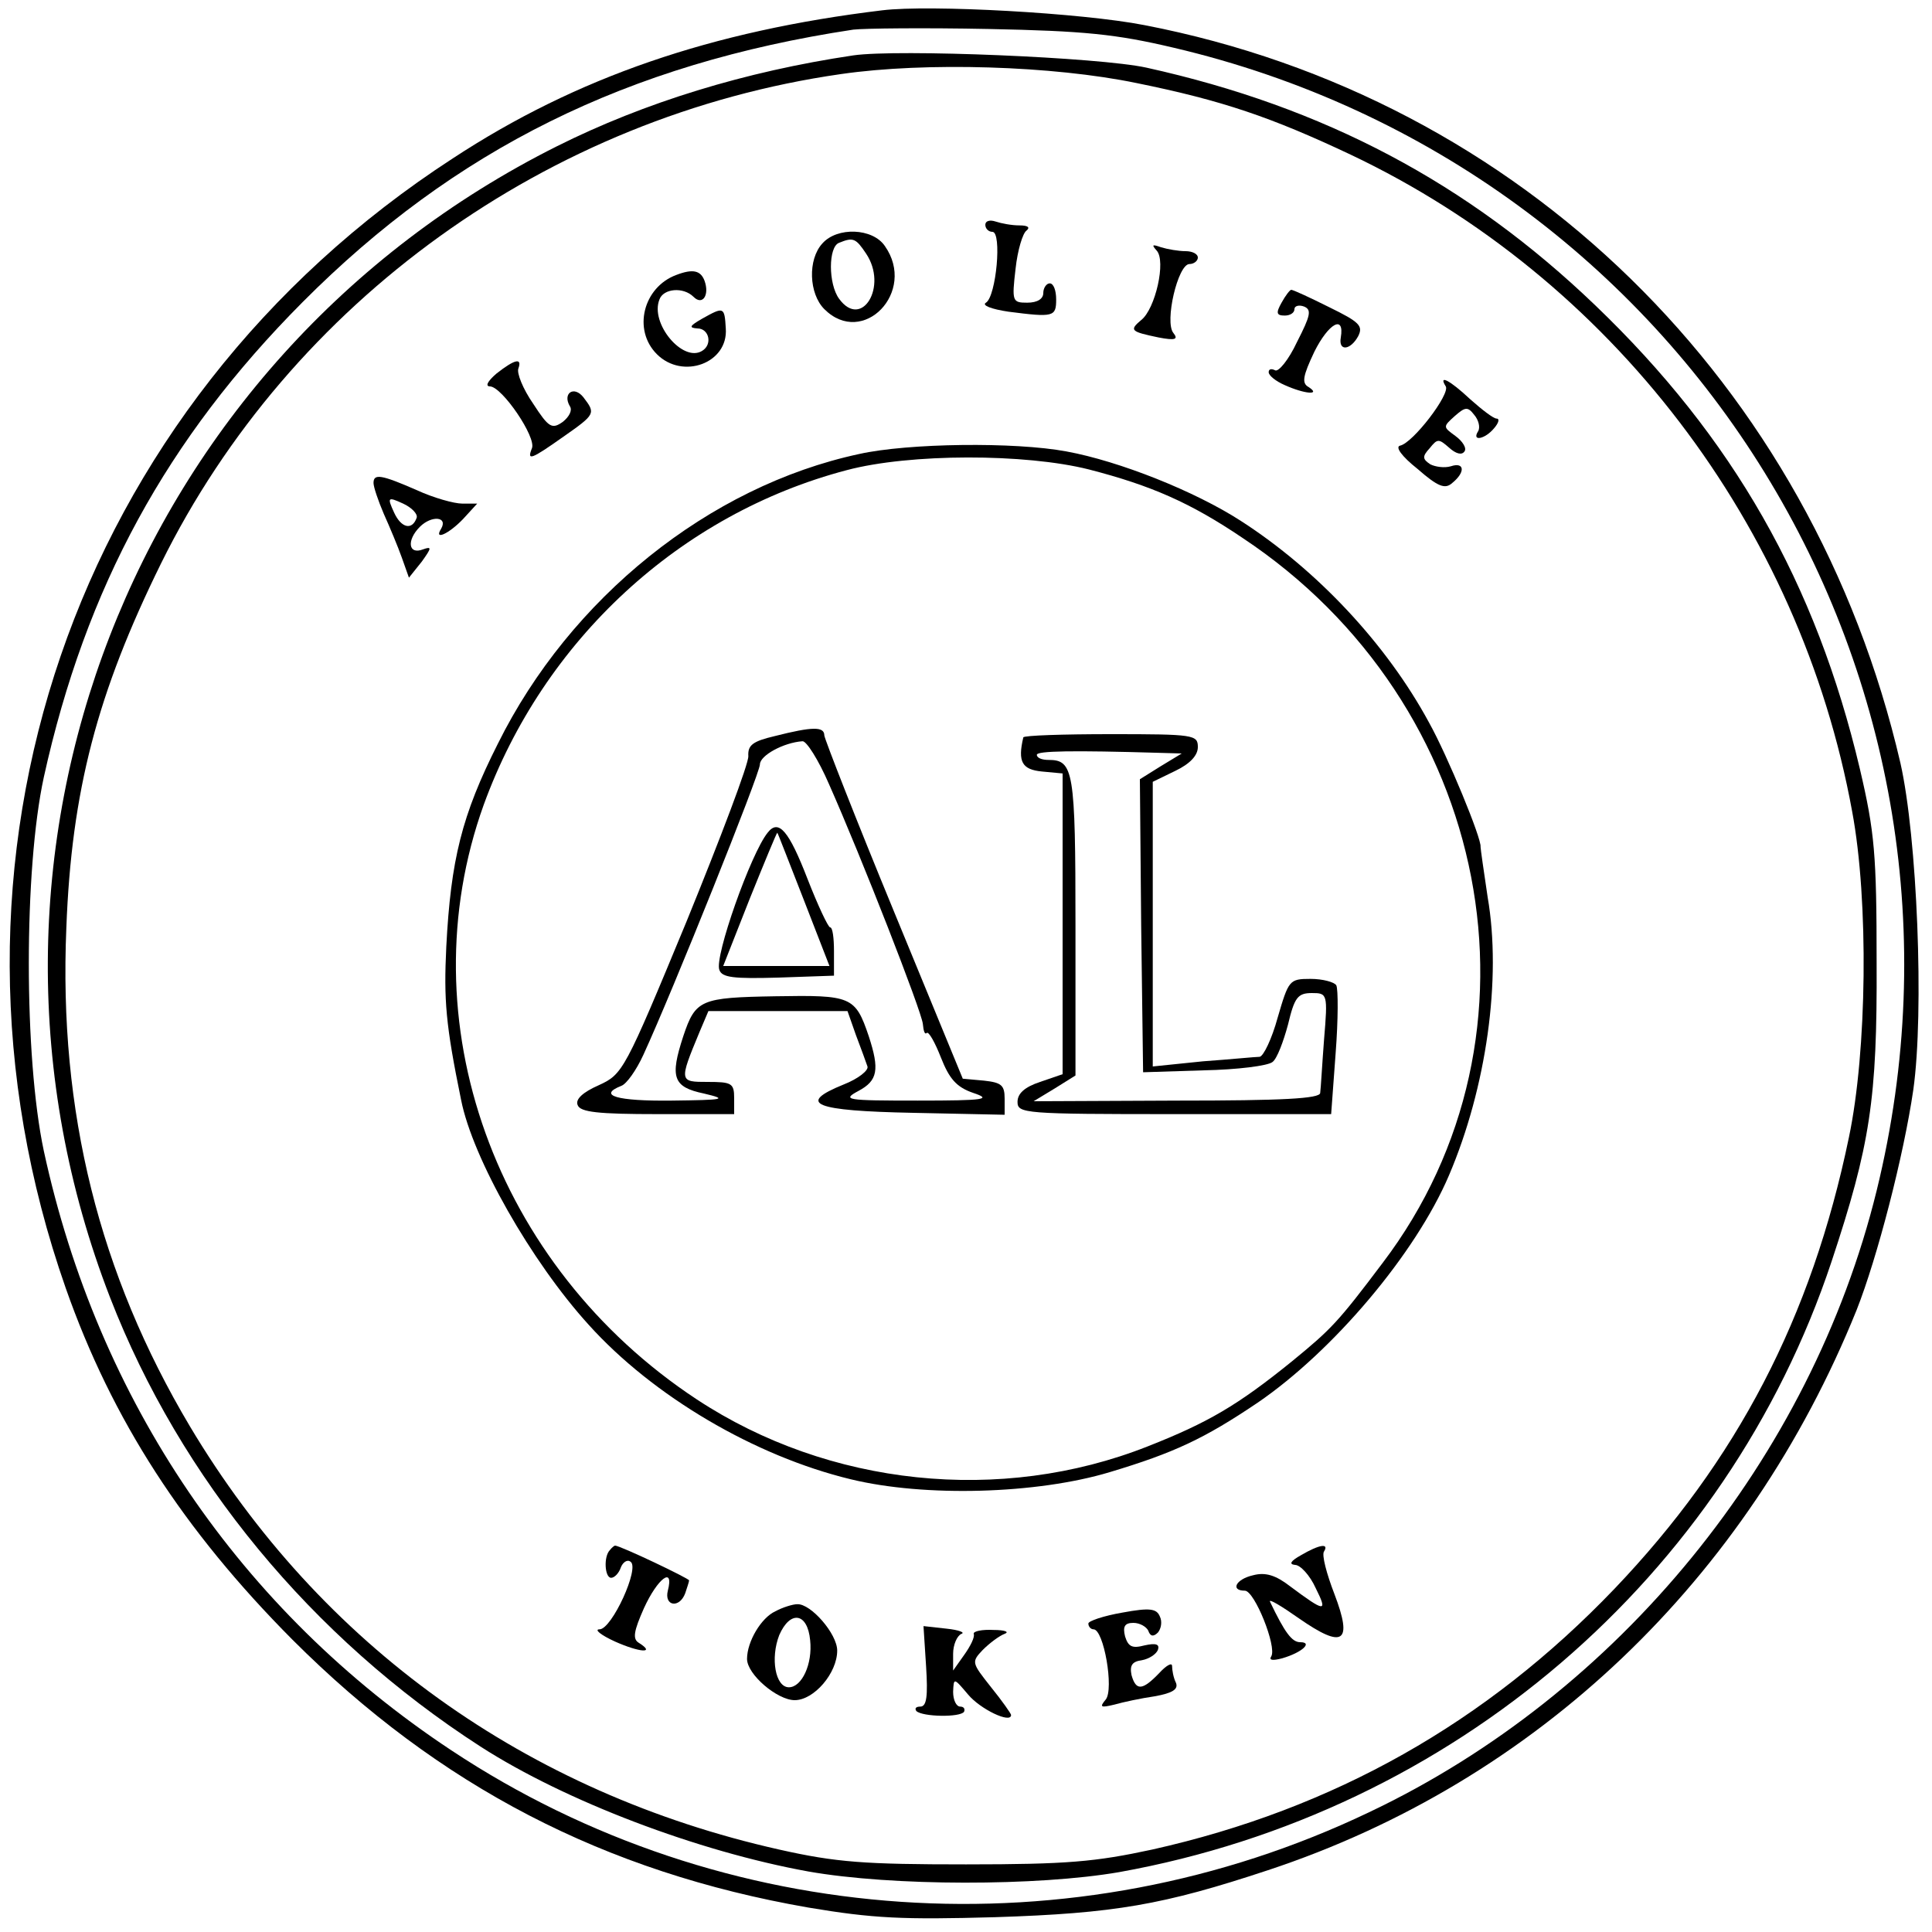 <?xml version="1.0" standalone="no"?>
<!DOCTYPE svg PUBLIC "-//W3C//DTD SVG 20010904//EN"
 "http://www.w3.org/TR/2001/REC-SVG-20010904/DTD/svg10.dtd">
<svg version="1.0" xmlns="http://www.w3.org/2000/svg"
 width="300pt" height="300pt" viewBox="0 0 300 300"
 preserveAspectRatio="xMidYMid meet">
<g transform="translate(0,300) scale(0.1,-0.1)"
fill="#000000" stroke="none">
<path d="M1370 2984 c-265 -32 -475 -104 -667 -230 -590 -383 -833 -1092 -601
-1754 72 -205 183 -376 352 -546 228 -228 485 -361 801 -416 101 -17 147 -19
290 -15 186 6 261 19 424 73 417 138 745 451 914 870 32 81 73 239 88 342 17
121 6 392 -20 507 -137 591 -589 1033 -1174 1146 -97 19 -333 32 -407 23z
m452 -58 c798 -187 1287 -982 1092 -1775 -102 -415 -400 -781 -788 -965 -460
-220 -1004 -183 -1425 96 -328 217 -549 543 -633 931 -31 146 -31 437 0 580
65 295 191 526 402 738 236 237 504 370 855 423 17 2 111 3 210 1 149 -3 198
-8 287 -29z"/>
<path d="M1325 2914 c-168 -25 -324 -73 -460 -141 -661 -331 -960 -1102 -694
-1788 109 -281 313 -528 575 -697 132 -85 338 -163 509 -194 130 -23 356 -23
483 -1 518 93 943 458 1106 948 60 181 71 252 70 464 0 168 -3 203 -26 301
-68 288 -197 515 -411 720 -198 190 -421 308 -697 369 -73 16 -386 29 -455 19z
m440 -43 c133 -27 209 -53 332 -111 405 -192 698 -576 779 -1020 26 -139 23
-373 -5 -506 -58 -280 -174 -502 -364 -701 -199 -208 -436 -342 -718 -405 -88
-19 -132 -23 -289 -23 -157 0 -201 3 -290 23 -392 88 -712 317 -915 657 -141
237 -204 489 -192 774 8 213 48 365 147 566 201 407 602 695 1056 760 131 19
329 13 459 -14z"/>
<path d="M1530 2651 c0 -6 5 -11 11 -11 15 0 6 -100 -10 -110 -7 -4 8 -10 35
-14 70 -9 74 -8 74 19 0 14 -4 25 -10 25 -5 0 -10 -7 -10 -15 0 -9 -9 -15 -25
-15 -23 0 -24 2 -18 53 3 28 11 55 17 59 6 5 2 8 -11 8 -12 0 -28 3 -37 6 -9
3 -16 1 -16 -5z"/>
<path d="M1277 2622 c-23 -25 -21 -78 3 -102 60 -60 144 27 94 98 -19 28 -74
30 -97 4z m68 -16 c34 -51 -7 -118 -42 -70 -17 23 -17 81 0 87 22 9 26 7 42
-17z"/>
<path d="M1796 2611 c15 -16 -2 -91 -24 -108 -19 -16 -16 -18 27 -27 26 -5 31
-3 23 7 -14 17 7 107 25 107 7 0 13 5 13 10 0 6 -9 10 -19 10 -11 0 -28 3 -38
6 -14 5 -15 4 -7 -5z"/>
<path d="M1050 2573 c-51 -19 -68 -85 -30 -123 40 -40 111 -14 107 40 -2 34
-3 34 -37 15 -19 -11 -21 -14 -7 -15 18 0 24 -25 7 -35 -30 -18 -81 43 -66 80
6 17 37 20 53 4 14 -14 25 3 17 25 -6 16 -18 19 -44 9z"/>
<path d="M1990 2530 c-9 -16 -8 -20 5 -20 8 0 15 4 15 10 0 5 7 7 15 4 12 -5
10 -14 -11 -55 -13 -28 -29 -47 -34 -44 -6 3 -10 2 -10 -3 0 -5 11 -14 25 -20
31 -14 57 -16 37 -3 -11 6 -9 17 9 55 22 44 47 58 41 22 -4 -22 15 -20 27 2 8
16 2 22 -45 45 -30 15 -56 27 -59 27 -2 0 -9 -9 -15 -20z"/>
<path d="M771 2420 c-14 -12 -18 -20 -10 -20 19 -1 72 -79 65 -96 -8 -20 -2
-18 49 18 50 35 50 36 31 61 -15 19 -33 6 -21 -14 4 -6 -1 -16 -11 -24 -17
-12 -22 -9 -46 28 -16 23 -26 48 -23 55 6 17 -6 14 -34 -8z"/>
<path d="M2245 2400 c7 -12 -51 -88 -71 -92 -8 -2 3 -17 27 -36 32 -28 43 -32
54 -22 21 17 19 33 -2 26 -10 -3 -24 -1 -32 3 -12 8 -13 12 -1 25 12 15 14 15
30 1 11 -10 20 -12 24 -6 4 5 -3 16 -14 24 -19 14 -20 14 -1 31 16 14 20 15
30 2 7 -8 10 -20 6 -26 -10 -16 11 -12 25 5 7 8 9 15 4 15 -5 0 -23 14 -41 30
-32 30 -50 39 -38 20z"/>
<path d="M1334 2295 c-233 -50 -449 -224 -561 -450 -56 -111 -73 -180 -80
-315 -4 -83 -1 -121 23 -238 18 -91 109 -251 198 -349 100 -111 258 -204 407
-240 115 -28 289 -23 402 11 100 30 147 52 230 108 117 80 245 231 297 353 58
136 82 305 60 432 -6 40 -11 75 -11 78 2 12 -51 141 -80 193 -66 122 -174 237
-292 313 -71 46 -189 93 -271 108 -80 15 -246 13 -322 -4z m357 -24 c97 -25
158 -52 238 -106 388 -257 487 -772 218 -1126 -70 -93 -80 -103 -141 -153 -84
-68 -130 -95 -224 -132 -228 -90 -495 -62 -700 73 -314 207 -451 589 -331 923
93 256 305 452 564 520 98 26 277 26 376 1z"/>
<path d="M1203 1857 c-34 -8 -42 -14 -41 -31 1 -11 -43 -127 -96 -257 -96
-232 -99 -237 -136 -254 -25 -11 -37 -22 -33 -31 4 -11 32 -14 124 -14 l119 0
0 25 c0 23 -4 25 -41 25 -44 0 -45 0 -13 77 l14 33 108 0 108 0 13 -37 c8 -21
16 -43 18 -49 2 -6 -14 -19 -37 -28 -74 -30 -46 -41 108 -44 l142 -3 0 25 c0
21 -5 25 -32 28 l-33 3 -107 260 c-59 143 -107 266 -108 273 0 14 -18 14 -77
-1z m84 -74 c51 -115 144 -353 146 -373 1 -11 3 -17 6 -14 3 3 13 -15 22 -38
13 -33 24 -46 50 -55 30 -10 19 -12 -86 -12 -112 0 -118 1 -92 15 30 16 33 33
16 85 -21 62 -27 64 -145 62 -116 -2 -124 -5 -143 -62 -21 -64 -16 -79 32 -89
38 -9 32 -10 -50 -11 -85 -1 -116 8 -78 23 8 3 23 24 34 48 46 100 181 437
181 451 0 14 37 34 66 36 6 1 25 -29 41 -66z"/>
<path d="M1192 1707 c-26 -32 -83 -193 -75 -213 4 -12 22 -14 92 -12 l86 3 0
38 c0 20 -2 37 -6 37 -3 0 -19 34 -35 75 -29 75 -45 94 -62 72z m56 -104 l40
-103 -82 0 -83 0 41 104 c23 57 42 103 43 103 1 -1 19 -48 41 -104z"/>
<path d="M1589 1855 c-9 -38 -2 -50 29 -53 l32 -3 0 -234 0 -233 -35 -12 c-24
-8 -35 -18 -35 -31 0 -18 10 -19 244 -19 l243 0 7 95 c4 52 4 99 1 105 -3 5
-21 10 -40 10 -33 0 -34 -2 -51 -60 -9 -33 -22 -60 -28 -61 -6 0 -46 -4 -88
-7 l-78 -8 0 221 0 221 35 17 c23 11 35 24 35 37 0 19 -6 20 -135 20 -74 0
-135 -2 -136 -5z m211 -24 l35 -1 -33 -20 -32 -20 2 -227 3 -228 94 3 c52 1
100 7 107 13 7 5 17 32 24 58 10 42 15 49 37 49 24 0 25 -1 19 -72 -3 -39 -5
-76 -6 -83 0 -9 -59 -12 -222 -12 l-223 -1 33 20 32 20 0 233 c0 241 -3 257
-42 257 -10 0 -18 3 -18 8 0 6 55 7 190 3z"/>
<path d="M580 2250 c0 -6 7 -27 16 -48 9 -20 22 -51 28 -68 l11 -31 20 25 c15
21 16 24 2 19 -23 -9 -26 14 -5 35 18 18 44 16 33 -3 -12 -19 12 -8 34 15 l22
24 -23 0 c-13 0 -45 9 -71 21 -55 24 -67 26 -67 11z m67 -54 c-7 -20 -24 -16
-35 8 -11 24 -10 25 14 14 13 -6 23 -16 21 -22z"/>
<path d="M947 593 c-10 -10 -8 -43 2 -43 5 0 12 7 15 16 3 8 10 13 15 9 15 -9
-29 -105 -48 -105 -9 0 2 -9 24 -19 38 -17 64 -19 37 -2 -10 6 -8 18 8 54 21
46 47 66 37 27 -6 -24 18 -28 27 -4 3 9 6 18 6 20 0 3 -107 54 -115 54 -1 0
-5 -3 -8 -7z"/>
<path d="M2020 585 c-16 -9 -19 -14 -9 -15 8 0 23 -16 32 -36 19 -38 15 -38
-40 3 -22 17 -38 22 -57 17 -27 -6 -36 -24 -13 -24 15 0 50 -87 41 -102 -4 -6
2 -7 17 -3 31 9 48 25 28 25 -13 0 -24 15 -47 63 -2 5 18 -7 45 -26 69 -48 84
-38 55 38 -12 31 -20 61 -16 66 8 13 -7 11 -36 -6z"/>
<path d="M1204 498 c-22 -10 -44 -47 -44 -74 0 -24 47 -64 74 -64 30 0 66 42
66 77 0 26 -41 73 -62 72 -7 0 -23 -5 -34 -11z m54 -45 c4 -37 -13 -73 -33
-73 -21 0 -29 45 -15 81 17 39 44 35 48 -8z"/>
<path d="M1743 496 c-29 -5 -53 -13 -53 -17 0 -5 4 -9 8 -9 16 0 32 -93 19
-109 -10 -12 -8 -13 13 -8 14 4 42 10 63 13 28 5 37 11 33 21 -4 8 -6 20 -6
26 0 6 -9 1 -20 -11 -26 -27 -36 -28 -43 -3 -3 15 1 21 16 23 11 2 22 9 25 16
3 9 -3 11 -21 7 -19 -5 -25 -2 -30 14 -4 16 0 21 13 21 10 0 20 -6 23 -12 3
-9 8 -10 15 -3 5 6 7 17 3 25 -5 12 -15 14 -58 6z"/>
<path d="M1438 413 c3 -47 1 -63 -9 -63 -7 0 -9 -3 -6 -7 10 -9 68 -10 74 -1
2 5 -1 8 -6 8 -6 0 -11 10 -11 23 1 22 1 22 23 -4 19 -23 67 -46 67 -32 0 2
-14 22 -31 43 -30 38 -31 39 -13 58 11 11 26 22 34 25 8 3 0 6 -17 6 -18 1
-32 -2 -31 -6 2 -5 -5 -19 -15 -33 l-17 -24 0 26 c0 14 6 28 13 31 6 2 -4 6
-23 8 l-36 4 4 -62z"/>
</g>
</svg>
